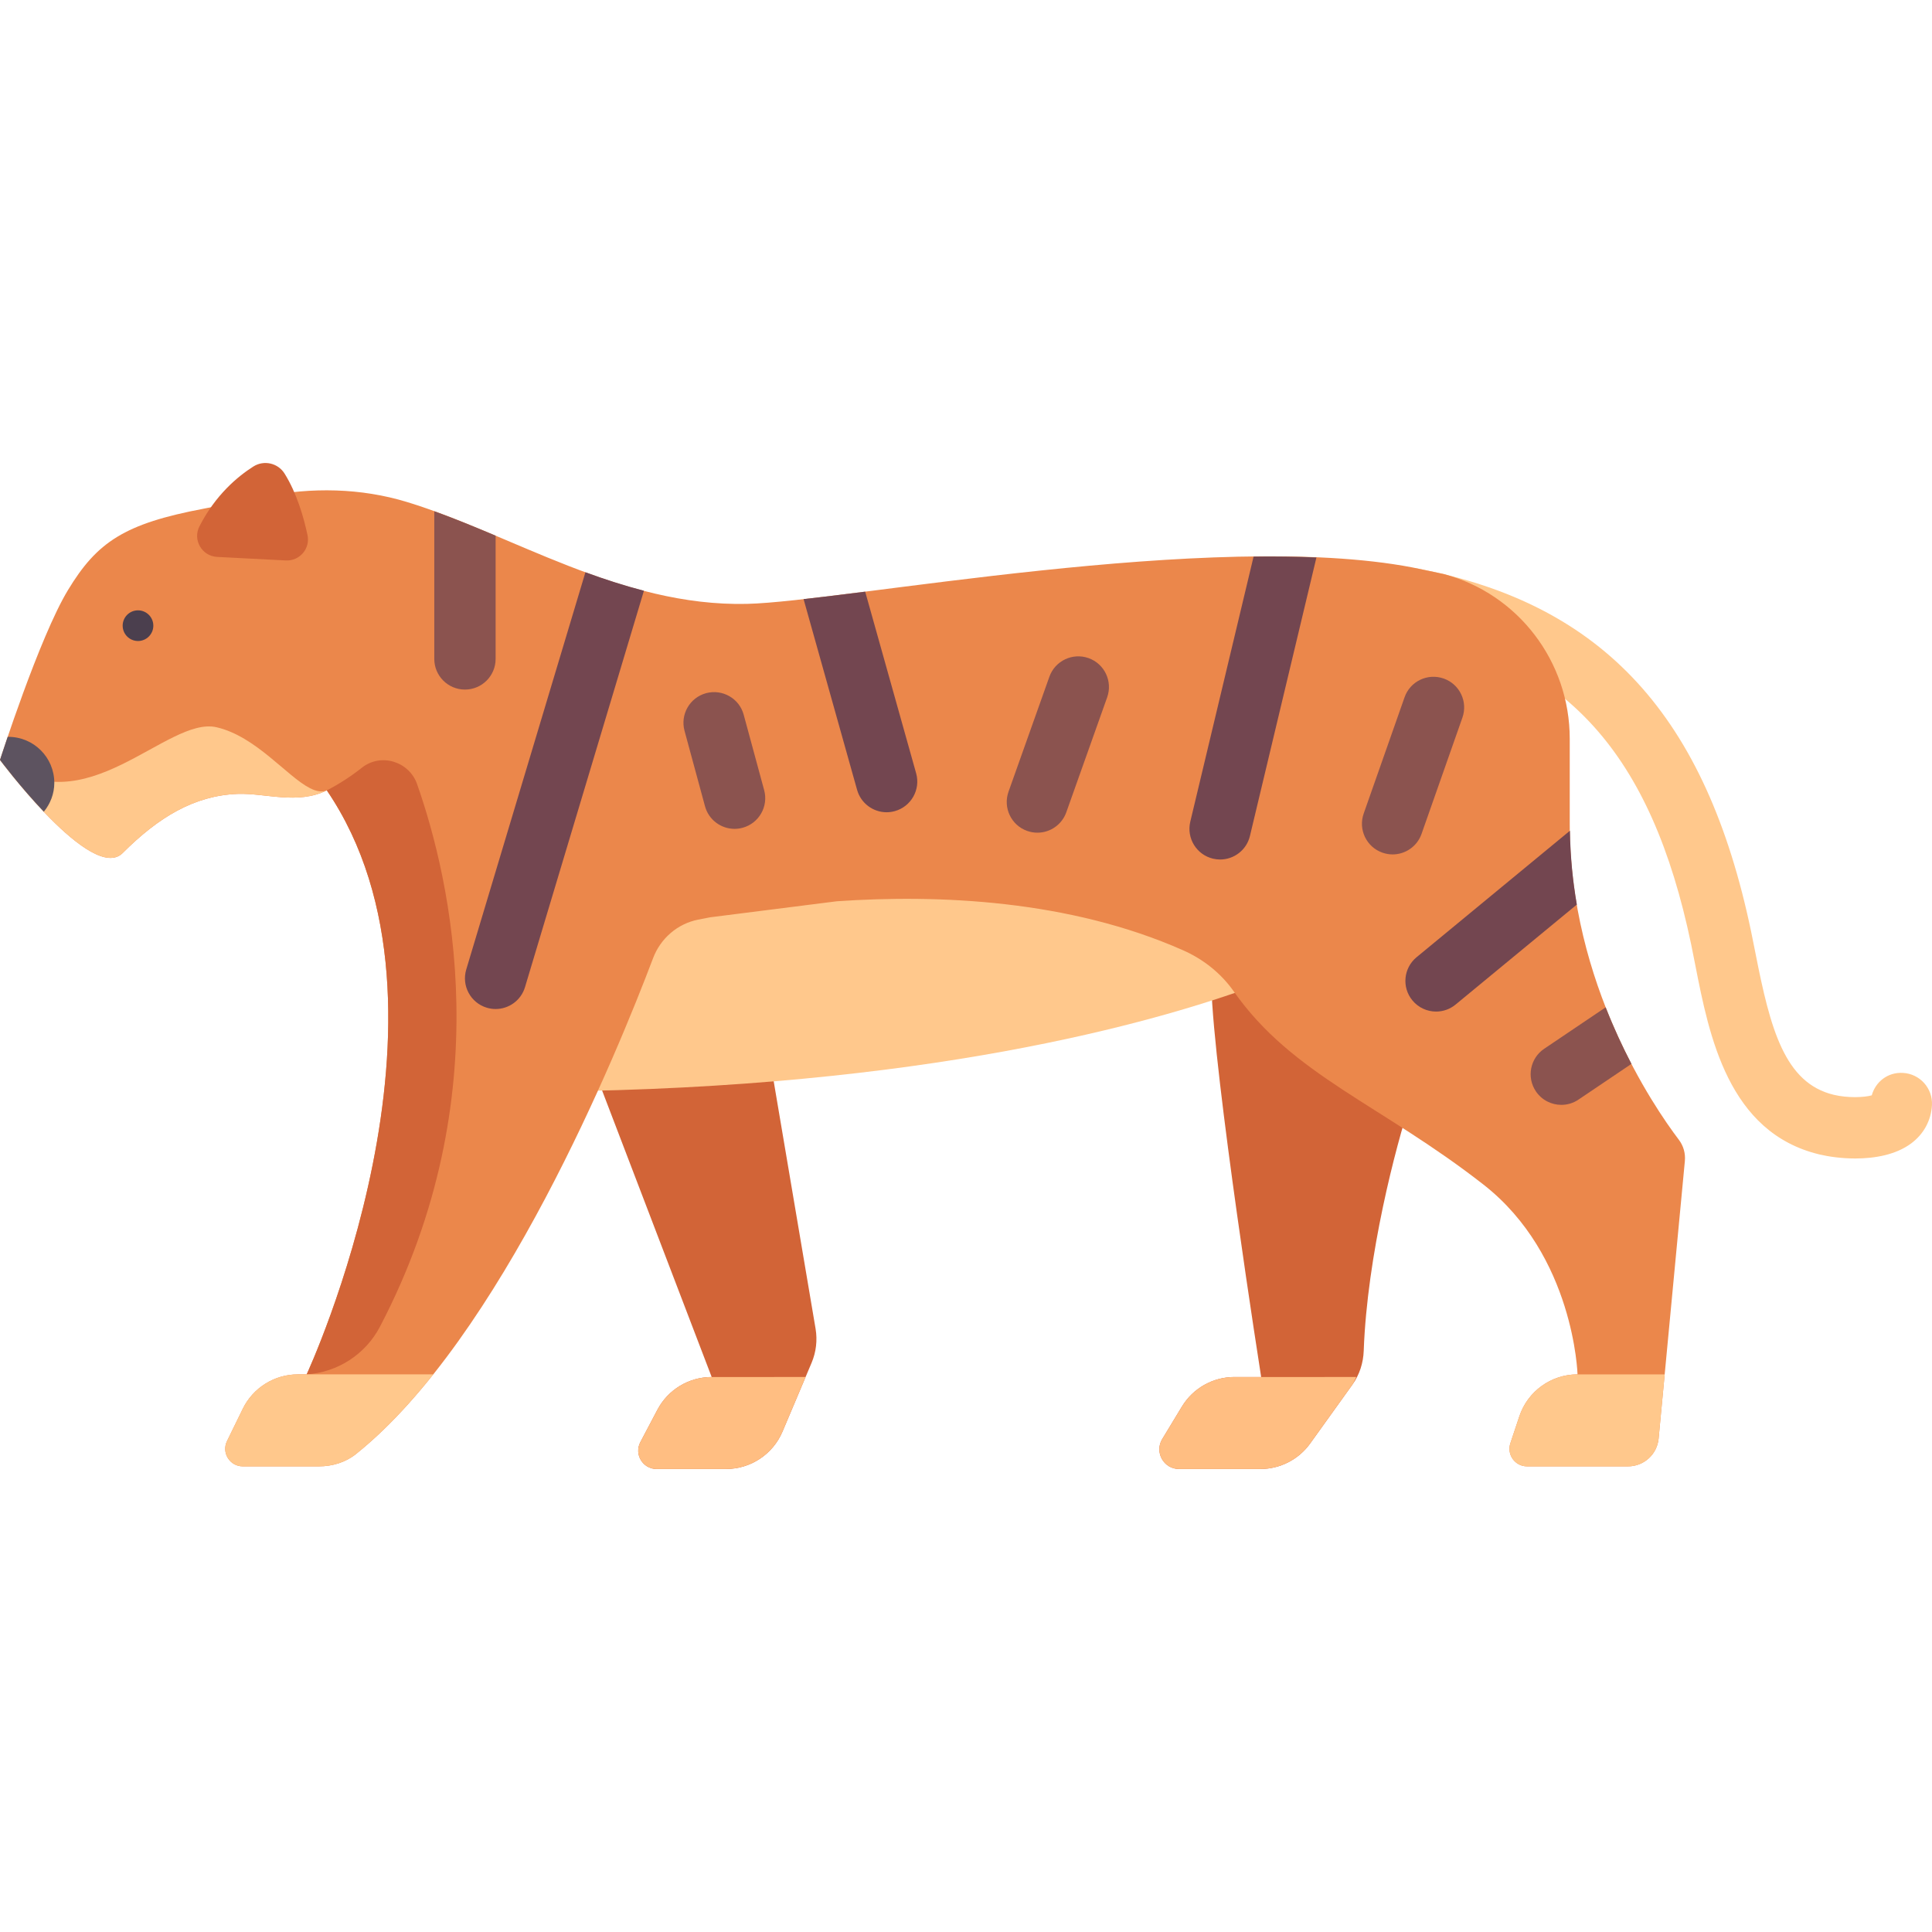 <?xml version="1.0" encoding="iso-8859-1"?>
<!-- Generator: Adobe Illustrator 19.0.0, SVG Export Plug-In . SVG Version: 6.00 Build 0)  -->
<svg version="1.1" id="Capa_1" xmlns="http://www.w3.org/2000/svg" xmlns:xlink="http://www.w3.org/1999/xlink" x="0px" y="0px"
	 viewBox="0 0 512 512" style="enable-background:new 0 0 512 512;" xml:space="preserve">
<path style="fill:#FFC88C;" d="M491.679,307.01c-3.683,0-7.111-0.496-9.516-1.071c-24.182-5.806-29.214-31.436-32.889-50.15
	l-1.103-5.536c-10.54-50.484-33.071-75.48-75.357-83.583c-4.405-0.841-7.294-5.099-6.452-9.508c0.841-4.413,5.103-7.309,9.516-6.452
	c49.071,9.401,76.277,39.079,88.198,96.225l1.151,5.722c3.921,19.972,7.698,34.349,20.73,37.476
	c3.754,0.897,8.127,0.71,10.079,0.139c1-3.595,4.262-6.182,8.27-5.94c4.476,0.238,7.921,4.067,7.682,8.548
	c-0.222,4.048-2.167,7.647-5.5,10.131C502.417,306.049,496.798,307.01,491.679,307.01z"/>
<g>
	<path style="fill:#D26437;" d="M321.014,260.963c0.563,23.619,13.206,103.957,13.206,103.957h-7.096
		c-5.685,0-10.957,2.97-13.902,7.833l-5.223,8.625c-2.107,3.478,0.398,7.923,4.464,7.923h21.545c5.235,0,10.15-2.522,13.203-6.775
		l11.202-15.602c1.888-2.63,2.872-5.736,2.989-8.972c0.917-25.323,8.484-54.1,12.437-66.174l-32.508-40.635L321.014,260.963z"/>
	<path style="fill:#D26437;" d="M203.173,275.524h-48.762l34.19,89.396c-6.033,0-11.569,3.341-14.38,8.678l-4.519,8.577
		c-1.705,3.236,0.642,7.125,4.3,7.125h18.399c6.529,0,12.425-3.907,14.969-9.921l7.708-18.218c1.207-2.853,1.574-5.991,1.057-9.045
		L203.173,275.524z"/>
</g>
<path style="fill:#FFC88C;" d="M145.703,226.762v62.496c98.79-0.955,159.595-17.96,187.501-28.246v-34.25H145.703z"/>
<path style="fill:#EB874B;" d="M415.997,218.446V195.76c0-20.411-13.651-38.386-33.375-43.634c-0.159-0.042-8.275-1.743-8.275-1.743
	c-52.924-10.142-150.911,9.069-176.398,9.651c-33.527,0.765-62.534-18.606-90.114-27.003c-12.239-3.726-25.28-3.934-37.826-1.428
	l-16.026,3.202c-20.991,3.98-28.247,8.805-35.987,21.601C10.405,168.953,0,201.394,0,201.394s24.381,32.798,32.508,24.671
	c9.492-9.492,18.963-15.238,30.476-15.674c7.184-0.272,15.896,2.927,23.626-0.936c39.543,58.07-5.34,154.767-5.34,154.767h-2.328
	c-6.212,0-11.881,3.541-14.606,9.124l-4.178,8.559c-1.509,3.093,0.742,6.697,4.184,6.697h20.172c3.543,0,7.052-1.05,9.819-3.263
	c38.322-30.637,69.259-106.356,78.744-131.427c1.976-5.223,6.457-9.106,11.933-10.2c1-0.2,2.076-0.408,3.223-0.622l33.56-4.247
	c26.939-1.841,61.552-0.375,91.743,12.994c5.352,2.37,10.053,6.089,13.413,10.882c15.573,22.217,39.083,30.025,66.192,51.217
	c24.042,18.794,24.921,50.285,24.921,50.285c-6.996,0-13.207,4.477-15.42,11.114l-2.38,7.139c-1.005,3.014,1.239,6.127,4.416,6.127
	h26.781c4.192,0,7.696-3.188,8.091-7.362l6.956-73.55c0.192-2.031-0.364-4.019-1.596-5.645
	C438.194,293.184,415.997,260.694,415.997,218.446z"/>
<g>
	<path style="fill:#D26437;" d="M67.145,123.628c-4.119,2.612-10.03,7.514-14.295,15.866c-1.834,3.591,0.661,7.884,4.687,8.092
		l18.213,0.939c3.651,0.188,6.502-3.127,5.745-6.703c-1.012-4.784-2.852-11.15-6.076-16.314
		C73.664,122.698,69.943,121.854,67.145,123.628z"/>
	<path style="fill:#D26437;" d="M100.69,351.592c32.028-61.24,18.72-118.542,9.844-143.796c-2.12-6.033-9.607-8.32-14.621-4.351
		c-2.764,2.188-5.911,4.276-9.303,6.011c39.543,58.07-5.34,154.767-5.34,154.767l0,0C89.485,363.688,96.875,358.888,100.69,351.592z
		"/>
</g>
<path style="fill:#FFC88C;" d="M32.508,226.065c9.492-9.492,18.963-15.238,30.476-15.673c7.184-0.272,15.896,2.927,23.626-0.936
	c-1.341,0.544-2.828,0.249-4.464-0.582c-6.121-3.111-14.328-13.738-24.749-16.142C44.19,189.683,22.349,219.369,0,201.394
	C0,201.394,24.381,234.192,32.508,226.065z"/>
<g>
	<path style="fill:#8B534F;" d="M274.922,220.671c-0.905,0-1.825-0.155-2.722-0.472c-4.23-1.504-6.436-6.151-4.936-10.381
		l10.833-30.476c1.5-4.23,6.159-6.432,10.381-4.936c4.23,1.504,6.436,6.151,4.936,10.381l-10.833,30.476
		C281.398,218.592,278.263,220.671,274.922,220.671z"/>
	<path style="fill:#8B534F;" d="M369.056,226.429c-0.897,0-1.802-0.151-2.698-0.464c-4.23-1.488-6.46-6.127-4.968-10.361
		l10.833-30.817c1.484-4.242,6.111-6.456,10.365-4.972c4.23,1.488,6.46,6.127,4.968,10.361l-10.833,30.817
		C375.548,224.338,372.406,226.429,369.056,226.429z"/>
	<path style="fill:#8B534F;" d="M194.661,219.655c-3.579,0-6.857-2.385-7.833-6.004l-5.421-19.98
		c-1.175-4.329,1.381-8.794,5.714-9.972c4.341-1.159,8.802,1.385,9.968,5.718l5.421,19.98c1.175,4.329-1.381,8.794-5.714,9.972
		C196.081,219.56,195.367,219.655,194.661,219.655z"/>
</g>
<circle style="fill:#4B3F4E;" cx="36.571" cy="165.81" r="4.063"/>
<path style="fill:#5D5360;" d="M14.391,207.461c0-6.733-5.458-12.19-12.19-12.19c-0.058,0-0.112,0.016-0.17,0.017
	C0.775,198.985,0,201.394,0,201.394s5.217,6.993,11.616,13.723C13.325,213.019,14.391,210.378,14.391,207.461z"/>
<g>
	<path style="fill:#FFC88C;" d="M64.341,388.603h20.172c3.544,0,7.053-1.051,9.821-3.264c7.113-5.687,13.968-12.936,20.482-21.117
		H81.269h-2.328c-6.213,0-11.881,3.542-14.607,9.124l-4.178,8.559C58.648,384.999,60.9,388.603,64.341,388.603z"/>
	<path style="fill:#FFC88C;" d="M418.062,364.223c-6.996,0-13.208,4.477-15.42,11.114l-2.38,7.139
		c-1.005,3.015,1.239,6.128,4.417,6.128h26.781c4.192,0,7.696-3.188,8.091-7.362l1.609-17.019H418.062z"/>
</g>
<g>
	<path style="fill:#FFBE82;" d="M334.22,364.92h-7.096c-5.685,0-10.957,2.97-13.902,7.833l-5.223,8.624
		c-2.107,3.478,0.398,7.923,4.464,7.923h21.544c5.236,0,10.15-2.522,13.203-6.775l11.202-15.602
		c0.444-0.619,0.671-1.337,1.016-2.004L334.22,364.92L334.22,364.92z"/>
	<path style="fill:#FFBE82;" d="M188.601,364.92c-6.033,0-11.569,3.341-14.38,8.678l-4.519,8.577
		c-1.705,3.236,0.642,7.125,4.3,7.125h18.399c6.529,0,12.425-3.907,14.969-9.921l6.118-14.46L188.601,364.92L188.601,364.92z"/>
</g>
<path style="fill:#8B534F;" d="M115.09,135.481v39.135c0,4.488,3.635,8.127,8.127,8.127s8.127-3.639,8.127-8.127V141.96
	C125.849,139.636,120.438,137.415,115.09,135.481z"/>
<g>
	<path style="fill:#734650;" d="M155.144,151.653l-31.586,105.28c-1.286,4.302,1.151,8.833,5.452,10.123
		c0.778,0.234,1.563,0.345,2.333,0.345c3.5,0,6.73-2.274,7.786-5.794l31.518-105.055
		C165.382,155.185,160.216,153.517,155.144,151.653z"/>
	<path style="fill:#734650;" d="M227.137,209.318c1.008,3.587,4.27,5.936,7.817,5.936c0.73,0,1.468-0.099,2.206-0.306
		c4.317-1.214,6.841-5.698,5.627-10.02l-13.504-48.134c-6.057,0.769-11.483,1.435-16.327,1.978L227.137,209.318z"/>
	<path style="fill:#734650;" d="M332.212,147.506l-16.775,70.256c-1.04,4.369,1.651,8.75,6.016,9.794
		c0.635,0.151,1.27,0.222,1.897,0.222c3.675,0,7.008-2.508,7.897-6.238l17.622-73.805
		C343.488,147.51,337.925,147.438,332.212,147.506z"/>
	<path style="fill:#734650;" d="M416.052,220.148l-40.654,33.531c-3.46,2.857-3.952,7.98-1.095,11.44
		c1.611,1.948,3.929,2.956,6.278,2.956c1.817,0,3.651-0.607,5.167-1.857l32.131-26.501
		C416.802,233.494,416.149,226.953,416.052,220.148z"/>
</g>
<path style="fill:#8B534F;" d="M425.52,266.948l-16.297,10.988c-3.722,2.508-4.706,7.559-2.198,11.282
	c1.571,2.329,4.135,3.583,6.746,3.583c1.563,0,3.143-0.448,4.532-1.389l14.051-9.474
	C430.033,277.484,427.687,272.479,425.52,266.948z"/>
<g>
</g>
<g>
</g>
<g>
</g>
<g>
</g>
<g>
</g>
<g>
</g>
<g>
</g>
<g>
</g>
<g>
</g>
<g>
</g>
<g>
</g>
<g>
</g>
<g>
</g>
<g>
</g>
<g>
</g>
</svg>
